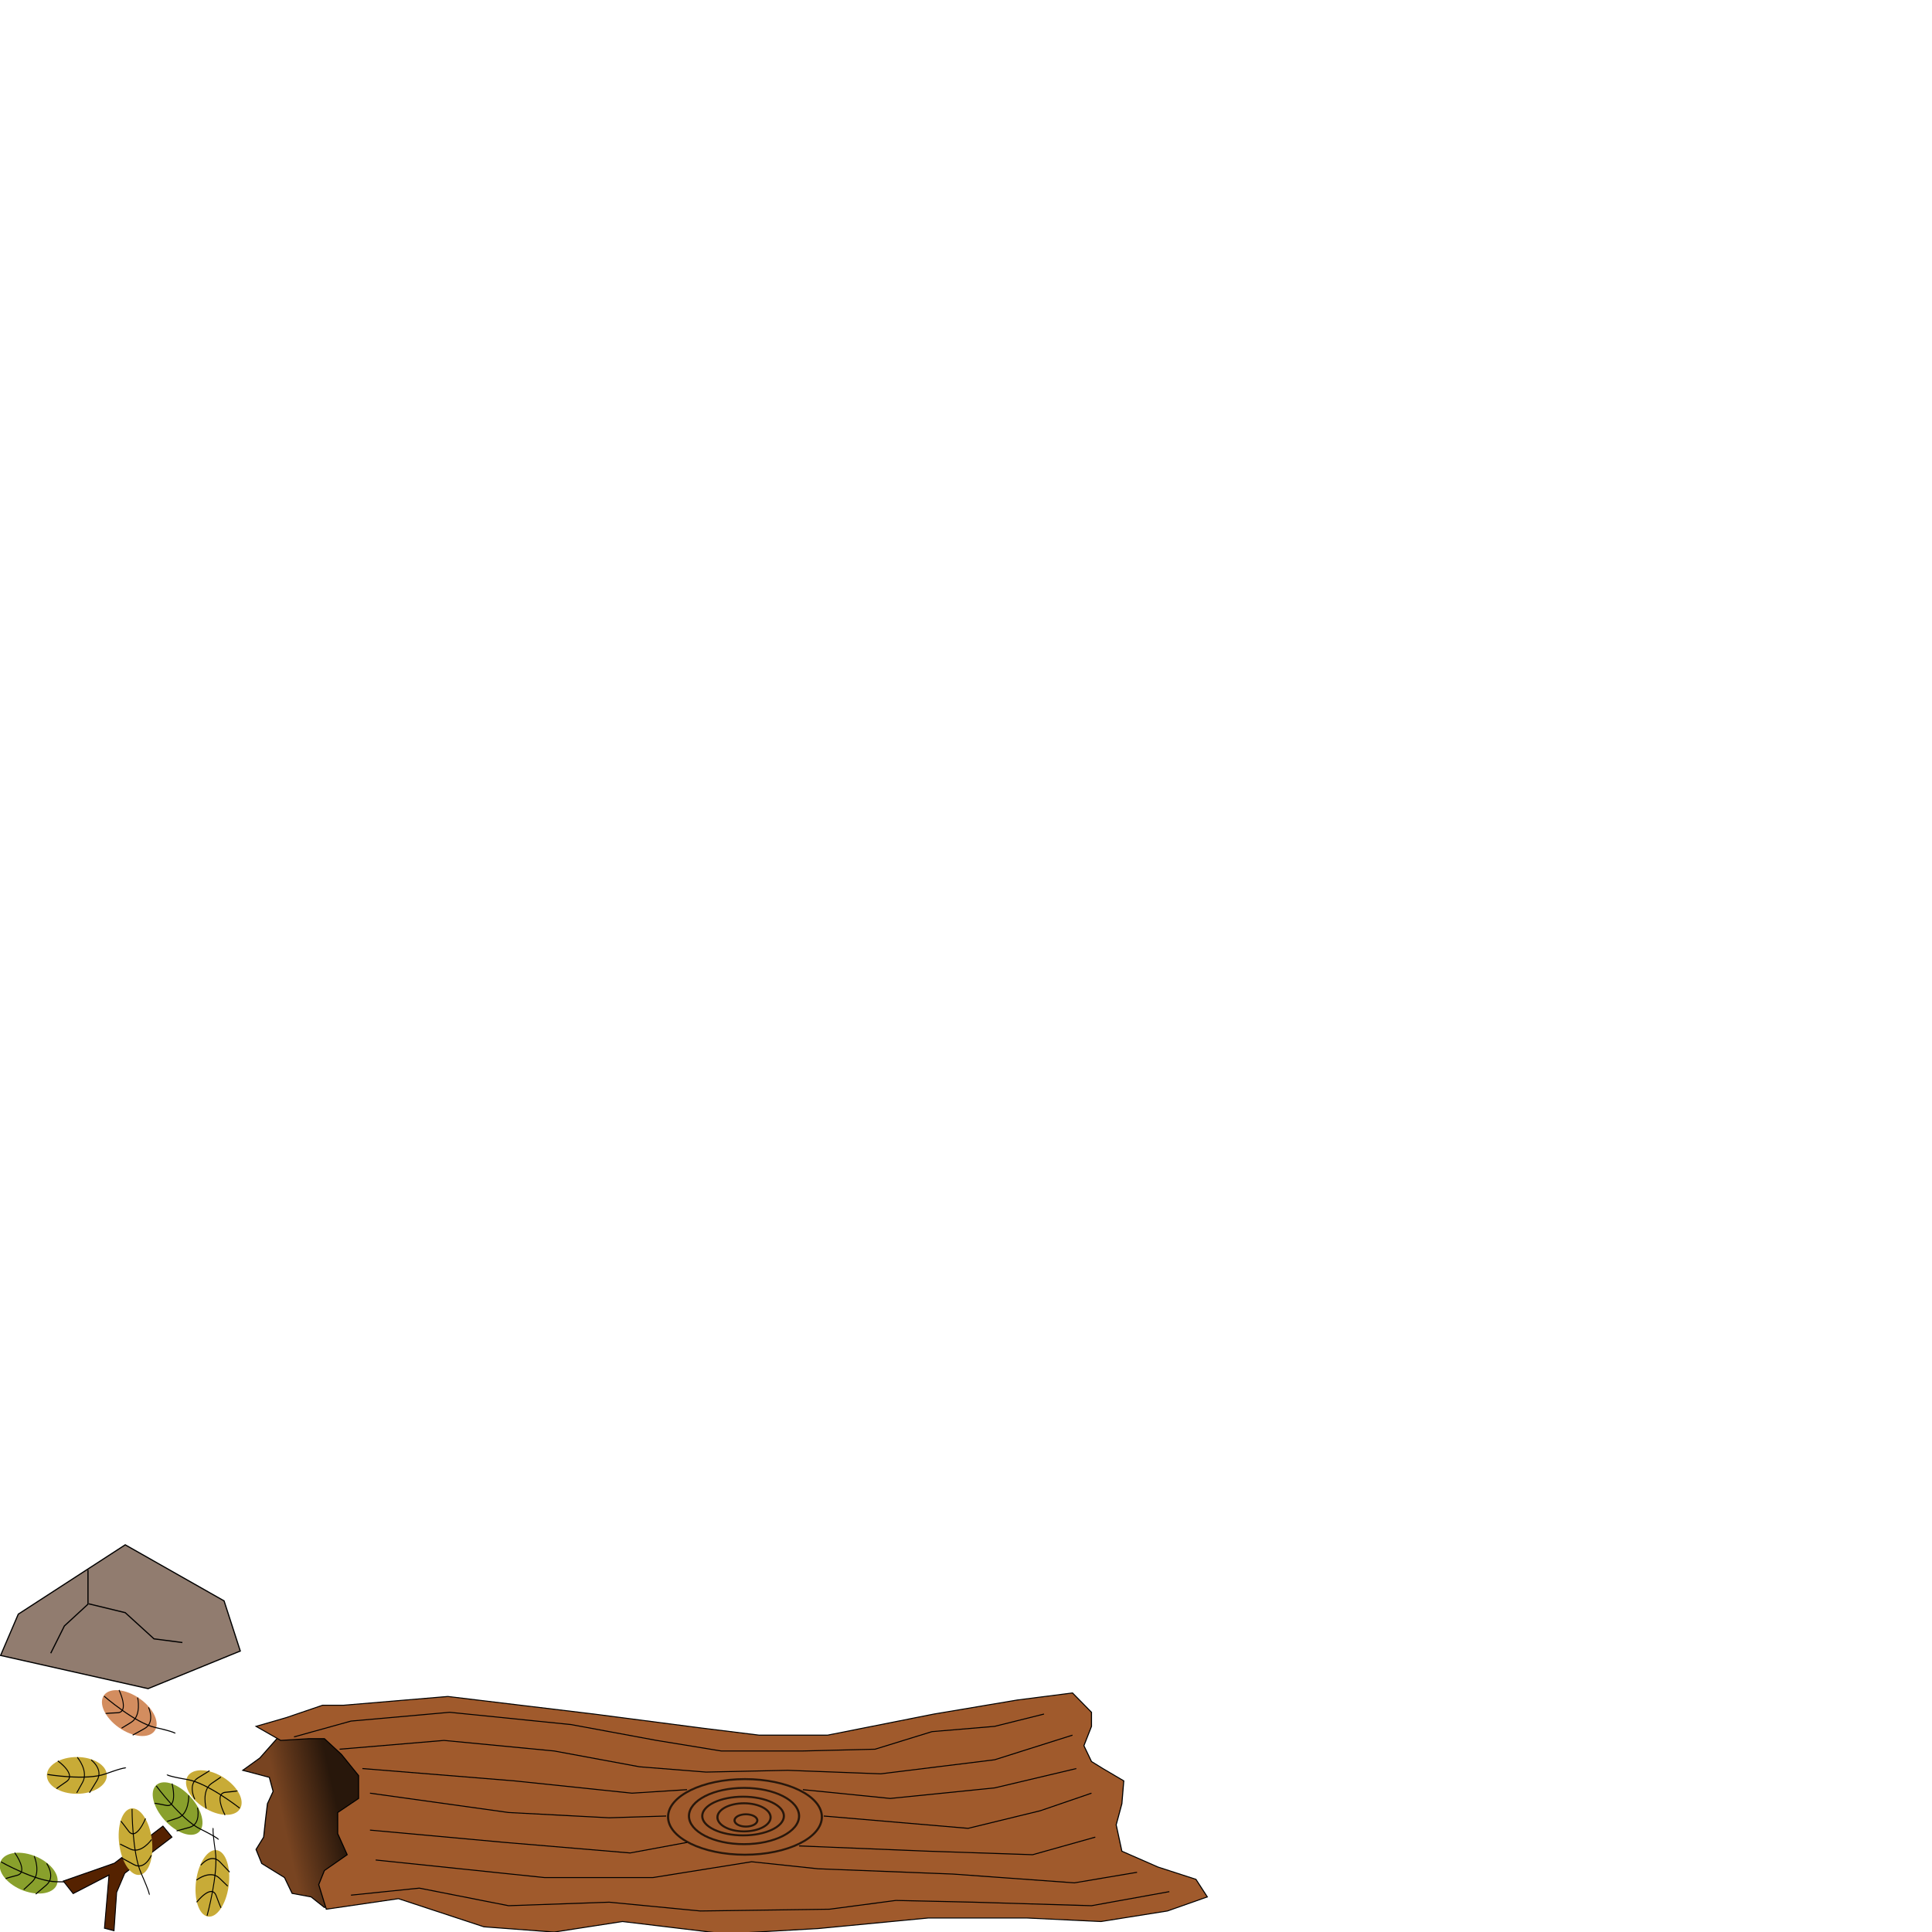 <?xml version="1.0" encoding="UTF-8" standalone="no"?>
<!-- Created with Inkscape (http://www.inkscape.org/) -->

<svg
   xmlns:dc="http://purl.org/dc/elements/1.1/"
   xmlns:cc="http://creativecommons.org/ns#"
   xmlns:rdf="http://www.w3.org/1999/02/22-rdf-syntax-ns#"
   xmlns:svg="http://www.w3.org/2000/svg"
   xmlns="http://www.w3.org/2000/svg"
   xmlns:xlink="http://www.w3.org/1999/xlink"
   xmlns:sodipodi="http://sodipodi.sourceforge.net/DTD/sodipodi-0.dtd"
   xmlns:inkscape="http://www.inkscape.org/namespaces/inkscape"
   width="512"
   height="512"
   viewBox="0 0 512 512"
   id="svg2"
   version="1.1"
   inkscape:version="0.91 r13725"
   sodipodi:docname="WoodlandsObjects.svg"
   inkscape:export-filename="C:\Users\David.Chong\Desktop\Mycoventure\android\assets\WoodlandsObjects.png"
   inkscape:export-xdpi="90"
   inkscape:export-ydpi="90">
  <defs
     id="defs4">
    <linearGradient
       inkscape:collect="always"
       id="linearGradient5977">
      <stop
         style="stop-color:#784421;stop-opacity:1;"
         offset="0"
         id="stop5979" />
      <stop
         style="stop-color:#28170b;stop-opacity:1"
         offset="1"
         id="stop5981" />
    </linearGradient>
    <linearGradient
       inkscape:collect="always"
       xlink:href="#linearGradient5977"
       id="linearGradient5983"
       x1="189.582"
       y1="1268.521"
       x2="240.964"
       y2="1257.89"
       gradientUnits="userSpaceOnUse" />
  </defs>
  <sodipodi:namedview
     id="base"
     pagecolor="#ffffff"
     bordercolor="#666666"
     borderopacity="1.0"
     inkscape:pageopacity="0.0"
     inkscape:pageshadow="2"
     inkscape:zoom="1.2053654"
     inkscape:cx="194.96613"
     inkscape:cy="42.430641"
     inkscape:document-units="px"
     inkscape:current-layer="layer1"
     showgrid="false"
     units="px"
     inkscape:window-width="1366"
     inkscape:window-height="706"
     inkscape:window-x="-8"
     inkscape:window-y="-8"
     inkscape:window-maximized="1" />
  <g
     inkscape:label="Layer 1"
     inkscape:groupmode="layer"
     id="layer1"
     transform="translate(0,-540.362)">
    <path
       style="fill:#552200;fill-rule:evenodd;stroke:#000000;stroke-width:1px;stroke-linecap:butt;stroke-linejoin:miter;stroke-opacity:1"
       d="m -147.836,723.49 11.902,8.143 -41.97,45.729 -4.385,20.046 5.638,36.959 -10.649,0 -6.891,-51.367 -33.827,26.31 -13.155,-9.396 50.114,-29.442 z"
       id="path3333"
       inkscape:connector-curvature="0" />
    <path
       style="fill:none;fill-rule:evenodd;stroke:#000000;stroke-width:1px;stroke-linecap:butt;stroke-linejoin:miter;stroke-opacity:1"
       d="M -117.768,756.064 Z"
       id="path3335"
       inkscape:connector-curvature="0" />
    <g
       id="g3423"
       transform="translate(-444.761,-136.56)">
      <ellipse
         ry="17.853"
         rx="32.574"
         cy="864.748"
         cx="185.421"
         id="path3339"
         style="opacity:1;fill:#89a02c;fill-opacity:1;fill-rule:nonzero;stroke:none;stroke-width:5;stroke-linecap:round;stroke-linejoin:round;stroke-miterlimit:4;stroke-dasharray:none;stroke-opacity:1" />
      <path
         inkscape:connector-curvature="0"
         id="path3341"
         d="m 153.474,863.809 c 0,0 41.97,6.264 63.269,-0.626 21.298,-6.891 21.925,-5.638 21.925,-5.638"
         style="fill:none;fill-rule:evenodd;stroke:#000000;stroke-width:1px;stroke-linecap:butt;stroke-linejoin:miter;stroke-opacity:1" />
      <path
         inkscape:connector-curvature="0"
         id="path3343"
         d="m 164.749,850.654 c 0,0 20.672,13.155 9.396,20.046 -11.276,6.891 -10.649,6.891 -10.649,6.891"
         style="fill:none;fill-rule:evenodd;stroke:#000000;stroke-width:1px;stroke-linecap:butt;stroke-linejoin:miter;stroke-opacity:1" />
      <path
         sodipodi:nodetypes="csc"
         inkscape:connector-curvature="0"
         id="path3343-0"
         d="m 185.935,847.169 c 0,0 12.641,13.225 5.638,24.431 l -6.264,10.023"
         style="fill:none;fill-rule:evenodd;stroke:#000000;stroke-width:1px;stroke-linecap:butt;stroke-linejoin:miter;stroke-opacity:1" />
      <path
         sodipodi:nodetypes="csc"
         inkscape:connector-curvature="0"
         id="path3343-8"
         d="m 200.969,849.675 c 0,0 13.726,9.14 6.264,20.046 -8.144,11.902 -8.144,11.902 -8.144,11.902"
         style="fill:none;fill-rule:evenodd;stroke:#000000;stroke-width:1px;stroke-linecap:butt;stroke-linejoin:miter;stroke-opacity:1" />
    </g>
    <g
       id="g3416"
       transform="translate(-503.018,-120.273)">
      <ellipse
         ry="17.853"
         rx="32.574"
         cy="774.954"
         cx="253.211"
         id="path3339-4"
         style="opacity:1;fill:#c8ab37;fill-opacity:1;fill-rule:nonzero;stroke:none;stroke-width:5;stroke-linecap:round;stroke-linejoin:round;stroke-miterlimit:4;stroke-dasharray:none;stroke-opacity:1" />
      <path
         inkscape:connector-curvature="0"
         id="path3341-2"
         d="m 221.264,774.015 c 0,0 41.97,6.264 63.269,-0.626 21.298,-6.891 21.925,-5.638 21.925,-5.638"
         style="fill:none;fill-rule:evenodd;stroke:#000000;stroke-width:1px;stroke-linecap:butt;stroke-linejoin:miter;stroke-opacity:1" />
      <path
         inkscape:connector-curvature="0"
         id="path3343-4"
         d="m 232.539,760.86 c 0,0 20.672,13.155 9.396,20.046 -11.276,6.891 -10.649,6.891 -10.649,6.891"
         style="fill:none;fill-rule:evenodd;stroke:#000000;stroke-width:1px;stroke-linecap:butt;stroke-linejoin:miter;stroke-opacity:1" />
      <path
         sodipodi:nodetypes="csc"
         inkscape:connector-curvature="0"
         id="path3343-0-1"
         d="m 253.725,757.375 c 0,0 12.641,13.225 5.638,24.431 l -6.264,10.023"
         style="fill:none;fill-rule:evenodd;stroke:#000000;stroke-width:1px;stroke-linecap:butt;stroke-linejoin:miter;stroke-opacity:1" />
      <path
         sodipodi:nodetypes="csc"
         inkscape:connector-curvature="0"
         id="path3343-8-4"
         d="m 268.759,759.881 c 0,0 13.726,9.14 6.264,20.046 -8.144,11.902 -8.144,11.902 -8.144,11.902"
         style="fill:none;fill-rule:evenodd;stroke:#000000;stroke-width:1px;stroke-linecap:butt;stroke-linejoin:miter;stroke-opacity:1" />
    </g>
    <g
       id="g3409"
       transform="translate(-383.371,-70.786)">
      <ellipse
         ry="17.853"
         rx="32.574"
         cy="701.601"
         cx="189.27"
         id="path3339-6"
         style="opacity:1;fill:#d38d5f;fill-opacity:1;fill-rule:nonzero;stroke:none;stroke-width:5;stroke-linecap:round;stroke-linejoin:round;stroke-miterlimit:4;stroke-dasharray:none;stroke-opacity:1" />
      <path
         inkscape:connector-curvature="0"
         id="path3341-6"
         d="m 157.322,700.661 c 0,0 41.97,6.264 63.269,-0.626 21.298,-6.891 21.925,-5.638 21.925,-5.638"
         style="fill:none;fill-rule:evenodd;stroke:#000000;stroke-width:1px;stroke-linecap:butt;stroke-linejoin:miter;stroke-opacity:1" />
      <path
         inkscape:connector-curvature="0"
         id="path3343-6"
         d="m 168.598,687.506 c 0,0 20.672,13.155 9.396,20.046 -11.276,6.891 -10.649,6.891 -10.649,6.891"
         style="fill:none;fill-rule:evenodd;stroke:#000000;stroke-width:1px;stroke-linecap:butt;stroke-linejoin:miter;stroke-opacity:1" />
      <path
         sodipodi:nodetypes="csc"
         inkscape:connector-curvature="0"
         id="path3343-0-0"
         d="m 189.783,684.022 c 0,0 12.641,13.225 5.638,24.431 l -6.264,10.023"
         style="fill:none;fill-rule:evenodd;stroke:#000000;stroke-width:1px;stroke-linecap:butt;stroke-linejoin:miter;stroke-opacity:1" />
      <path
         sodipodi:nodetypes="csc"
         inkscape:connector-curvature="0"
         id="path3343-8-3"
         d="m 204.818,686.527 c 0,0 13.726,9.14 6.264,20.046 -8.144,11.902 -8.144,11.902 -8.144,11.902"
         style="fill:none;fill-rule:evenodd;stroke:#000000;stroke-width:1px;stroke-linecap:butt;stroke-linejoin:miter;stroke-opacity:1" />
    </g>
    <path
       style="fill:#552200;fill-rule:evenodd;stroke:#000000;stroke-width:1px;stroke-linecap:butt;stroke-linejoin:miter;stroke-opacity:1"
       d="m -139.613,710.1 11.902,8.143 -41.97,45.729 -4.385,20.046 5.638,36.959 -10.649,0 -6.891,-51.367 -33.827,26.31 -13.155,-9.396 50.114,-29.442 z"
       id="path3333-3"
       inkscape:connector-curvature="0" />
    <g
       id="g3672"
       transform="matrix(0.244,0,0,0.273,-31.012,800.177)">
      <g
         transform="matrix(0.95,0.314,-0.314,0.95,253.639,-13.101)"
         id="g3423-1">
        <ellipse
           style="opacity:1;fill:#89a02c;fill-opacity:1;fill-rule:nonzero;stroke:none;stroke-width:5;stroke-linecap:round;stroke-linejoin:round;stroke-miterlimit:4;stroke-dasharray:none;stroke-opacity:1"
           id="path3339-8"
           cx="185.421"
           cy="864.748"
           rx="32.574"
           ry="17.853" />
        <path
           style="fill:none;fill-rule:evenodd;stroke:#000000;stroke-width:1px;stroke-linecap:butt;stroke-linejoin:miter;stroke-opacity:1"
           d="m 153.474,863.809 c 0,0 41.97,6.264 63.269,-0.626 21.298,-6.891 21.925,-5.638 21.925,-5.638"
           id="path3341-0"
           inkscape:connector-curvature="0" />
        <path
           style="fill:none;fill-rule:evenodd;stroke:#000000;stroke-width:1px;stroke-linecap:butt;stroke-linejoin:miter;stroke-opacity:1"
           d="m 164.749,850.654 c 0,0 20.672,13.155 9.396,20.046 -11.276,6.891 -10.649,6.891 -10.649,6.891"
           id="path3343-2"
           inkscape:connector-curvature="0" />
        <path
           style="fill:none;fill-rule:evenodd;stroke:#000000;stroke-width:1px;stroke-linecap:butt;stroke-linejoin:miter;stroke-opacity:1"
           d="m 185.935,847.169 c 0,0 12.641,13.225 5.638,24.431 l -6.264,10.023"
           id="path3343-0-3"
           inkscape:connector-curvature="0"
           sodipodi:nodetypes="csc" />
        <path
           style="fill:none;fill-rule:evenodd;stroke:#000000;stroke-width:1px;stroke-linecap:butt;stroke-linejoin:miter;stroke-opacity:1"
           d="m 200.969,849.675 c 0,0 13.726,9.14 6.264,20.046 -8.144,11.902 -8.144,11.902 -8.144,11.902"
           id="path3343-8-0"
           inkscape:connector-curvature="0"
           sodipodi:nodetypes="csc" />
      </g>
      <path
         inkscape:connector-curvature="0"
         id="path3333-6"
         d="m 304.082,820.989 9.752,10.624 -51.225,35.052 -8.805,18.535 -2.867,37.276 -10.373,-2.408 4.905,-51.594 -38.901,17.978 -10.689,-12.128 55.474,-17.346 z"
         style="fill:#552200;fill-rule:evenodd;stroke:#000000;stroke-width:1px;stroke-linecap:butt;stroke-linejoin:miter;stroke-opacity:1" />
      <g
         id="g3416-9"
         transform="matrix(0.147,0.989,-0.989,0.147,1003.484,471.707)">
        <ellipse
           style="opacity:1;fill:#c8ab37;fill-opacity:1;fill-rule:nonzero;stroke:none;stroke-width:5;stroke-linecap:round;stroke-linejoin:round;stroke-miterlimit:4;stroke-dasharray:none;stroke-opacity:1"
           id="path3339-4-3"
           cx="253.211"
           cy="774.954"
           rx="32.574"
           ry="17.853" />
        <path
           style="fill:none;fill-rule:evenodd;stroke:#000000;stroke-width:1px;stroke-linecap:butt;stroke-linejoin:miter;stroke-opacity:1"
           d="m 221.264,774.015 c 0,0 41.97,6.264 63.269,-0.626 21.298,-6.891 21.925,-5.638 21.925,-5.638"
           id="path3341-2-6"
           inkscape:connector-curvature="0" />
        <path
           style="fill:none;fill-rule:evenodd;stroke:#000000;stroke-width:1px;stroke-linecap:butt;stroke-linejoin:miter;stroke-opacity:1"
           d="m 232.539,760.86 c 0,0 20.672,13.155 9.396,20.046 -11.276,6.891 -10.649,6.891 -10.649,6.891"
           id="path3343-4-5"
           inkscape:connector-curvature="0" />
        <path
           style="fill:none;fill-rule:evenodd;stroke:#000000;stroke-width:1px;stroke-linecap:butt;stroke-linejoin:miter;stroke-opacity:1"
           d="m 253.725,757.375 c 0,0 12.641,13.225 5.638,24.431 l -6.264,10.023"
           id="path3343-0-1-8"
           inkscape:connector-curvature="0"
           sodipodi:nodetypes="csc" />
        <path
           style="fill:none;fill-rule:evenodd;stroke:#000000;stroke-width:1px;stroke-linecap:butt;stroke-linejoin:miter;stroke-opacity:1"
           d="m 268.759,759.881 c 0,0 13.726,9.14 6.264,20.046 -8.144,11.902 -8.144,11.902 -8.144,11.902"
           id="path3343-8-4-6"
           inkscape:connector-curvature="0"
           sodipodi:nodetypes="csc" />
      </g>
      <g
         id="g3416-1"
         transform="matrix(0.152,-0.988,0.988,0.152,-446.383,1008.929)">
        <ellipse
           style="opacity:1;fill:#c8ab37;fill-opacity:1;fill-rule:nonzero;stroke:none;stroke-width:5;stroke-linecap:round;stroke-linejoin:round;stroke-miterlimit:4;stroke-dasharray:none;stroke-opacity:1"
           id="path3339-4-30"
           cx="253.211"
           cy="774.954"
           rx="32.574"
           ry="17.853" />
        <path
           style="fill:none;fill-rule:evenodd;stroke:#000000;stroke-width:1px;stroke-linecap:butt;stroke-linejoin:miter;stroke-opacity:1"
           d="m 221.264,774.015 c 0,0 41.97,6.264 63.269,-0.626 21.298,-6.891 21.925,-5.638 21.925,-5.638"
           id="path3341-2-8"
           inkscape:connector-curvature="0" />
        <path
           style="fill:none;fill-rule:evenodd;stroke:#000000;stroke-width:1px;stroke-linecap:butt;stroke-linejoin:miter;stroke-opacity:1"
           d="m 232.539,760.86 c 0,0 20.672,13.155 9.396,20.046 -11.276,6.891 -10.649,6.891 -10.649,6.891"
           id="path3343-4-3"
           inkscape:connector-curvature="0" />
        <path
           style="fill:none;fill-rule:evenodd;stroke:#000000;stroke-width:1px;stroke-linecap:butt;stroke-linejoin:miter;stroke-opacity:1"
           d="m 253.725,757.375 c 0,0 12.641,13.225 5.638,24.431 l -6.264,10.023"
           id="path3343-0-1-83"
           inkscape:connector-curvature="0"
           sodipodi:nodetypes="csc" />
        <path
           style="fill:none;fill-rule:evenodd;stroke:#000000;stroke-width:1px;stroke-linecap:butt;stroke-linejoin:miter;stroke-opacity:1"
           d="m 268.759,759.881 c 0,0 13.726,9.14 6.264,20.046 -8.144,11.902 -8.144,11.902 -8.144,11.902"
           id="path3343-8-4-3"
           inkscape:connector-curvature="0"
           sodipodi:nodetypes="csc" />
      </g>
      <g
         transform="translate(-42.643,-3.194)"
         id="g3416-7">
        <ellipse
           style="opacity:1;fill:#c8ab37;fill-opacity:1;fill-rule:nonzero;stroke:none;stroke-width:5;stroke-linecap:round;stroke-linejoin:round;stroke-miterlimit:4;stroke-dasharray:none;stroke-opacity:1"
           id="path3339-4-5"
           cx="253.211"
           cy="774.954"
           rx="32.574"
           ry="17.853" />
        <path
           style="fill:none;fill-rule:evenodd;stroke:#000000;stroke-width:1px;stroke-linecap:butt;stroke-linejoin:miter;stroke-opacity:1"
           d="m 221.264,774.015 c 0,0 41.97,6.264 63.269,-0.626 21.298,-6.891 21.925,-5.638 21.925,-5.638"
           id="path3341-2-5"
           inkscape:connector-curvature="0" />
        <path
           style="fill:none;fill-rule:evenodd;stroke:#000000;stroke-width:1px;stroke-linecap:butt;stroke-linejoin:miter;stroke-opacity:1"
           d="m 232.539,760.86 c 0,0 20.672,13.155 9.396,20.046 -11.276,6.891 -10.649,6.891 -10.649,6.891"
           id="path3343-4-9"
           inkscape:connector-curvature="0" />
        <path
           style="fill:none;fill-rule:evenodd;stroke:#000000;stroke-width:1px;stroke-linecap:butt;stroke-linejoin:miter;stroke-opacity:1"
           d="m 253.725,757.375 c 0,0 12.641,13.225 5.638,24.431 l -6.264,10.023"
           id="path3343-0-1-9"
           inkscape:connector-curvature="0"
           sodipodi:nodetypes="csc" />
        <path
           style="fill:none;fill-rule:evenodd;stroke:#000000;stroke-width:1px;stroke-linecap:butt;stroke-linejoin:miter;stroke-opacity:1"
           d="m 268.759,759.881 c 0,0 13.726,9.14 6.264,20.046 -8.144,11.902 -8.144,11.902 -8.144,11.902"
           id="path3343-8-4-1"
           inkscape:connector-curvature="0"
           sodipodi:nodetypes="csc" />
      </g>
      <g
         transform="matrix(-0.894,-0.448,0.448,-0.894,238.521,1594.643)"
         id="g3416-0">
        <ellipse
           style="opacity:1;fill:#c8ab37;fill-opacity:1;fill-rule:nonzero;stroke:none;stroke-width:5;stroke-linecap:round;stroke-linejoin:round;stroke-miterlimit:4;stroke-dasharray:none;stroke-opacity:1"
           id="path3339-4-2"
           cx="253.211"
           cy="774.954"
           rx="32.574"
           ry="17.853" />
        <path
           style="fill:none;fill-rule:evenodd;stroke:#000000;stroke-width:1px;stroke-linecap:butt;stroke-linejoin:miter;stroke-opacity:1"
           d="m 221.264,774.015 c 0,0 41.97,6.264 63.269,-0.626 21.298,-6.891 21.925,-5.638 21.925,-5.638"
           id="path3341-2-2"
           inkscape:connector-curvature="0" />
        <path
           style="fill:none;fill-rule:evenodd;stroke:#000000;stroke-width:1px;stroke-linecap:butt;stroke-linejoin:miter;stroke-opacity:1"
           d="m 232.539,760.86 c 0,0 20.672,13.155 9.396,20.046 -11.276,6.891 -10.649,6.891 -10.649,6.891"
           id="path3343-4-97"
           inkscape:connector-curvature="0" />
        <path
           style="fill:none;fill-rule:evenodd;stroke:#000000;stroke-width:1px;stroke-linecap:butt;stroke-linejoin:miter;stroke-opacity:1"
           d="m 253.725,757.375 c 0,0 12.641,13.225 5.638,24.431 l -6.264,10.023"
           id="path3343-0-1-4"
           inkscape:connector-curvature="0"
           sodipodi:nodetypes="csc" />
        <path
           style="fill:none;fill-rule:evenodd;stroke:#000000;stroke-width:1px;stroke-linecap:butt;stroke-linejoin:miter;stroke-opacity:1"
           d="m 268.759,759.881 c 0,0 13.726,9.14 6.264,20.046 -8.144,11.902 -8.144,11.902 -8.144,11.902"
           id="path3343-8-4-4"
           inkscape:connector-curvature="0"
           sodipodi:nodetypes="csc" />
      </g>
      <g
         transform="matrix(0.745,0.667,-0.667,0.745,758.644,36.015)"
         id="g3423-4">
        <ellipse
           style="opacity:1;fill:#89a02c;fill-opacity:1;fill-rule:nonzero;stroke:none;stroke-width:5;stroke-linecap:round;stroke-linejoin:round;stroke-miterlimit:4;stroke-dasharray:none;stroke-opacity:1"
           id="path3339-61"
           cx="185.421"
           cy="864.748"
           rx="32.574"
           ry="17.853" />
        <path
           style="fill:none;fill-rule:evenodd;stroke:#000000;stroke-width:1px;stroke-linecap:butt;stroke-linejoin:miter;stroke-opacity:1"
           d="m 153.474,863.809 c 0,0 41.97,6.264 63.269,-0.626 21.298,-6.891 21.925,-5.638 21.925,-5.638"
           id="path3341-8"
           inkscape:connector-curvature="0" />
        <path
           style="fill:none;fill-rule:evenodd;stroke:#000000;stroke-width:1px;stroke-linecap:butt;stroke-linejoin:miter;stroke-opacity:1"
           d="m 164.749,850.654 c 0,0 20.672,13.155 9.396,20.046 -11.276,6.891 -10.649,6.891 -10.649,6.891"
           id="path3343-1"
           inkscape:connector-curvature="0" />
        <path
           style="fill:none;fill-rule:evenodd;stroke:#000000;stroke-width:1px;stroke-linecap:butt;stroke-linejoin:miter;stroke-opacity:1"
           d="m 185.935,847.169 c 0,0 12.641,13.225 5.638,24.431 l -6.264,10.023"
           id="path3343-0-5"
           inkscape:connector-curvature="0"
           sodipodi:nodetypes="csc" />
        <path
           style="fill:none;fill-rule:evenodd;stroke:#000000;stroke-width:1px;stroke-linecap:butt;stroke-linejoin:miter;stroke-opacity:1"
           d="m 200.969,849.675 c 0,0 13.726,9.14 6.264,20.046 -8.144,11.902 -8.144,11.902 -8.144,11.902"
           id="path3343-8-2"
           inkscape:connector-curvature="0"
           sodipodi:nodetypes="csc" />
      </g>
      <g
         transform="matrix(0.872,0.489,-0.489,0.872,445.565,6.902)"
         id="g3409-3">
        <ellipse
           style="opacity:1;fill:#d38d5f;fill-opacity:1;fill-rule:nonzero;stroke:none;stroke-width:5;stroke-linecap:round;stroke-linejoin:round;stroke-miterlimit:4;stroke-dasharray:none;stroke-opacity:1"
           id="path3339-6-0"
           cx="189.27"
           cy="701.601"
           rx="32.574"
           ry="17.853" />
        <path
           style="fill:none;fill-rule:evenodd;stroke:#000000;stroke-width:1px;stroke-linecap:butt;stroke-linejoin:miter;stroke-opacity:1"
           d="m 157.322,700.661 c 0,0 41.97,6.264 63.269,-0.626 21.298,-6.891 21.925,-5.638 21.925,-5.638"
           id="path3341-6-8"
           inkscape:connector-curvature="0" />
        <path
           style="fill:none;fill-rule:evenodd;stroke:#000000;stroke-width:1px;stroke-linecap:butt;stroke-linejoin:miter;stroke-opacity:1"
           d="m 168.598,687.506 c 0,0 20.672,13.155 9.396,20.046 -11.276,6.891 -10.649,6.891 -10.649,6.891"
           id="path3343-6-3"
           inkscape:connector-curvature="0" />
        <path
           style="fill:none;fill-rule:evenodd;stroke:#000000;stroke-width:1px;stroke-linecap:butt;stroke-linejoin:miter;stroke-opacity:1"
           d="m 189.783,684.022 c 0,0 12.641,13.225 5.638,24.431 l -6.264,10.023"
           id="path3343-0-0-2"
           inkscape:connector-curvature="0"
           sodipodi:nodetypes="csc" />
        <path
           style="fill:none;fill-rule:evenodd;stroke:#000000;stroke-width:1px;stroke-linecap:butt;stroke-linejoin:miter;stroke-opacity:1"
           d="m 204.818,686.527 c 0,0 13.726,9.14 6.264,20.046 -8.144,11.902 -8.144,11.902 -8.144,11.902"
           id="path3343-8-3-2"
           inkscape:connector-curvature="0"
           sodipodi:nodetypes="csc" />
      </g>
    </g>
    <g
       id="g3731"
       transform="matrix(0.312,0,0,0.312,-54.176,684.936)">
      <path
         inkscape:connector-curvature="0"
         id="path3717"
         d="m 174.146,942.738 15.034,-35.08 90.831,-58.884 83.941,47.608 13.781,42.597 -78.303,31.948 z"
         style="fill:#917c6f;fill-rule:evenodd;stroke:#000000;stroke-width:1px;stroke-linecap:butt;stroke-linejoin:miter;stroke-opacity:1" />
      <path
         inkscape:connector-curvature="0"
         id="path3725"
         d="m 248.377,870.073 0,29.129 -20.046,18.48 -11.589,23.178"
         style="fill:none;fill-rule:evenodd;stroke:#000000;stroke-width:1px;stroke-linecap:butt;stroke-linejoin:miter;stroke-opacity:1" />
      <path
         inkscape:connector-curvature="0"
         id="path3729"
         d="m 249.003,898.888 31.008,7.517 24.431,22.238 24.117,3.132"
         style="fill:none;fill-rule:evenodd;stroke:#000000;stroke-width:1px;stroke-linecap:butt;stroke-linejoin:miter;stroke-opacity:1" />
    </g>
    <g
       id="g3423-0"
       transform="translate(-456.573,-138.091)">
      <ellipse
         ry="17.853"
         rx="32.574"
         cy="864.748"
         cx="185.421"
         id="path3339-2"
         style="opacity:1;fill:#89a02c;fill-opacity:1;fill-rule:nonzero;stroke:none;stroke-width:5;stroke-linecap:round;stroke-linejoin:round;stroke-miterlimit:4;stroke-dasharray:none;stroke-opacity:1" />
      <path
         inkscape:connector-curvature="0"
         id="path3341-4"
         d="m 153.474,863.809 c 0,0 41.97,6.264 63.269,-0.626 21.298,-6.891 21.925,-5.638 21.925,-5.638"
         style="fill:none;fill-rule:evenodd;stroke:#000000;stroke-width:1px;stroke-linecap:butt;stroke-linejoin:miter;stroke-opacity:1" />
      <path
         inkscape:connector-curvature="0"
         id="path3343-5"
         d="m 164.749,850.654 c 0,0 20.672,13.155 9.396,20.046 -11.276,6.891 -10.649,6.891 -10.649,6.891"
         style="fill:none;fill-rule:evenodd;stroke:#000000;stroke-width:1px;stroke-linecap:butt;stroke-linejoin:miter;stroke-opacity:1" />
      <path
         sodipodi:nodetypes="csc"
         inkscape:connector-curvature="0"
         id="path3343-0-7"
         d="m 185.935,847.169 c 0,0 12.641,13.225 5.638,24.431 l -6.264,10.023"
         style="fill:none;fill-rule:evenodd;stroke:#000000;stroke-width:1px;stroke-linecap:butt;stroke-linejoin:miter;stroke-opacity:1" />
      <path
         sodipodi:nodetypes="csc"
         inkscape:connector-curvature="0"
         id="path3343-8-05"
         d="m 200.969,849.675 c 0,0 13.726,9.14 6.264,20.046 -8.144,11.902 -8.144,11.902 -8.144,11.902"
         style="fill:none;fill-rule:evenodd;stroke:#000000;stroke-width:1px;stroke-linecap:butt;stroke-linejoin:miter;stroke-opacity:1" />
    </g>
    <g
       id="g6019"
       transform="matrix(0.284,0,0,0.263,22.566,695.464)">
      <path
         inkscape:connector-curvature="0"
         id="path5975"
         d="m 178.951,1162.213 -15.946,19.49 -15.946,12.403 24.805,7.087 3.544,14.174 -5.315,12.402 -1.772,15.946 -1.772,17.718 -7.087,12.403 5.315,14.174 21.262,14.174 7.087,15.946 17.718,3.544 12.403,10.631 49.61,-23.033 19.49,-53.154 -40.751,-104.536 -56.697,0 z"
         style="fill:url(#linearGradient5983);fill-opacity:1;fill-rule:evenodd;stroke:#000000;stroke-width:1px;stroke-linecap:butt;stroke-linejoin:miter;stroke-opacity:1" />
      <path
         inkscape:connector-curvature="0"
         id="path5973"
         d="m 240.964,1128.549 97.449,-8.859 136.428,17.718 100.992,14.174 53.154,7.087 63.785,0 99.22,-21.262 77.959,-14.174 51.382,-7.087 17.718,19.49 0,14.174 -7.087,19.49 7.087,15.946 10.631,7.087 19.49,12.402 -1.772,23.033 -5.315,21.262 5.315,26.577 33.664,15.946 35.436,12.403 10.631,17.718 -37.208,14.174 -62.013,10.631 -69.1,-3.544 -92.133,0 -102.764,10.631 -86.818,5.315 -95.677,-12.403 -63.785,10.631 -65.556,-5.315 -79.731,-28.349 -67.328,10.631 -7.087,-24.805 5.315,-14.174 21.262,-15.946 -8.859,-21.262 0,-21.262 19.49,-14.174 0,-23.033 -15.946,-21.262 -15.946,-15.946 -14.174,0 -26.577,1.772 -23.033,-14.174 28.349,-8.859 33.664,-12.403 z"
         style="fill:#a05a2c;fill-rule:evenodd;stroke:#000000;stroke-width:1px;stroke-linecap:butt;stroke-linejoin:miter;stroke-opacity:1" />
      <path
         inkscape:connector-curvature="0"
         id="path5989"
         d="m 194.897,1160.442 53.154,-15.946 92.133,-8.859 113.395,12.402 79.731,15.946 60.241,10.631 76.187,0 67.328,-1.772 53.154,-17.718 58.469,-5.315 46.067,-12.402"
         style="fill:none;fill-rule:evenodd;stroke:#000000;stroke-width:1px;stroke-linecap:butt;stroke-linejoin:miter;stroke-opacity:1" />
      <ellipse
         ry="19.49"
         rx="38.094"
         cy="1240.172"
         cx="613.927"
         id="path5991"
         style="opacity:1;fill:none;fill-opacity:1;fill-rule:nonzero;stroke:#28170b;stroke-width:2;stroke-linecap:round;stroke-linejoin:round;stroke-miterlimit:4;stroke-dasharray:none;stroke-opacity:1" />
      <ellipse
         ry="6.201"
         rx="10.631"
         cy="1244.602"
         cx="616.584"
         id="path5993"
         style="opacity:1;fill:none;fill-opacity:1;fill-rule:nonzero;stroke:#28170b;stroke-width:2;stroke-linecap:round;stroke-linejoin:round;stroke-miterlimit:4;stroke-dasharray:none;stroke-opacity:1" />
      <ellipse
         ry="14.174"
         rx="24.805"
         cy="1241.488"
         cx="614.812"
         id="path5995"
         style="opacity:1;fill:none;fill-opacity:1;fill-rule:nonzero;stroke:#28170b;stroke-width:2;stroke-linecap:round;stroke-linejoin:round;stroke-miterlimit:4;stroke-dasharray:none;stroke-opacity:1" />
      <ellipse
         ry="28.349"
         rx="51.382"
         cy="1240.172"
         cx="614.812"
         id="path5997"
         style="opacity:1;fill:none;fill-opacity:1;fill-rule:nonzero;stroke:#28170b;stroke-width:2;stroke-linecap:round;stroke-linejoin:round;stroke-miterlimit:4;stroke-dasharray:none;stroke-opacity:1" />
      <ellipse
         ry="38.094"
         rx="71.758"
         cy="1241.058"
         cx="615.698"
         id="path5999"
         style="opacity:1;fill:none;fill-opacity:1;fill-rule:nonzero;stroke:#28170b;stroke-width:2;stroke-linecap:round;stroke-linejoin:round;stroke-miterlimit:4;stroke-dasharray:none;stroke-opacity:1" />
      <path
         inkscape:connector-curvature="0"
         id="path6001"
         d="m 237.42,1172.844 97.449,-8.859 102.764,10.631 79.731,15.946 62.013,5.315 76.187,-1.772 86.818,3.544 106.308,-14.174 72.644,-24.805"
         style="fill:none;fill-rule:evenodd;stroke:#000000;stroke-width:1px;stroke-linecap:butt;stroke-linejoin:miter;stroke-opacity:1" />
      <path
         inkscape:connector-curvature="0"
         id="path6003"
         d="m 258.682,1192.334 141.744,12.402 109.851,12.403 51.382,-3.544"
         style="fill:none;fill-rule:evenodd;stroke:#000000;stroke-width:1px;stroke-linecap:butt;stroke-linejoin:miter;stroke-opacity:1" />
      <path
         inkscape:connector-curvature="0"
         id="path6005"
         d="m 669.738,1213.595 81.503,8.859 97.449,-10.631 76.187,-19.49"
         style="fill:none;fill-rule:evenodd;stroke:#000000;stroke-width:1px;stroke-linecap:butt;stroke-linejoin:miter;stroke-opacity:1" />
      <path
         inkscape:connector-curvature="0"
         id="path6007"
         d="m 265.769,1217.139 129.341,19.49 93.905,5.315 53.154,-1.772"
         style="fill:none;fill-rule:evenodd;stroke:#000000;stroke-width:1px;stroke-linecap:butt;stroke-linejoin:miter;stroke-opacity:1" />
      <path
         inkscape:connector-curvature="0"
         id="path6009"
         d="m 689.228,1240.172 134.656,12.403 67.328,-17.718 47.838,-17.718"
         style="fill:none;fill-rule:evenodd;stroke:#000000;stroke-width:1px;stroke-linecap:butt;stroke-linejoin:miter;stroke-opacity:1" />
      <path
         inkscape:connector-curvature="0"
         id="path6011"
         d="m 265.769,1254.347 125.797,12.402 116.938,10.631 53.154,-10.631"
         style="fill:none;fill-rule:evenodd;stroke:#000000;stroke-width:1px;stroke-linecap:butt;stroke-linejoin:miter;stroke-opacity:1" />
      <path
         inkscape:connector-curvature="0"
         id="path6013"
         d="m 666.194,1270.293 120.482,5.315 97.449,3.544 58.469,-17.718"
         style="fill:none;fill-rule:evenodd;stroke:#000000;stroke-width:1px;stroke-linecap:butt;stroke-linejoin:miter;stroke-opacity:1" />
      <path
         inkscape:connector-curvature="0"
         id="path6015"
         d="m 271.084,1284.467 157.69,17.718 100.992,0 92.133,-15.946 62.013,7.087 125.797,5.315 113.395,8.859 58.469,-10.631"
         style="fill:none;fill-rule:evenodd;stroke:#000000;stroke-width:1px;stroke-linecap:butt;stroke-linejoin:miter;stroke-opacity:1" />
      <path
         inkscape:connector-curvature="0"
         id="path6017"
         d="m 248.051,1319.903 63.785,-7.087 83.274,17.718 93.905,-3.544 85.046,8.859 120.482,-1.772 62.013,-8.859 72.644,1.772 109.851,3.544 72.644,-14.174"
         style="fill:none;fill-rule:evenodd;stroke:#000000;stroke-width:1px;stroke-linecap:butt;stroke-linejoin:miter;stroke-opacity:1" />
    </g>
  </g>
</svg>
